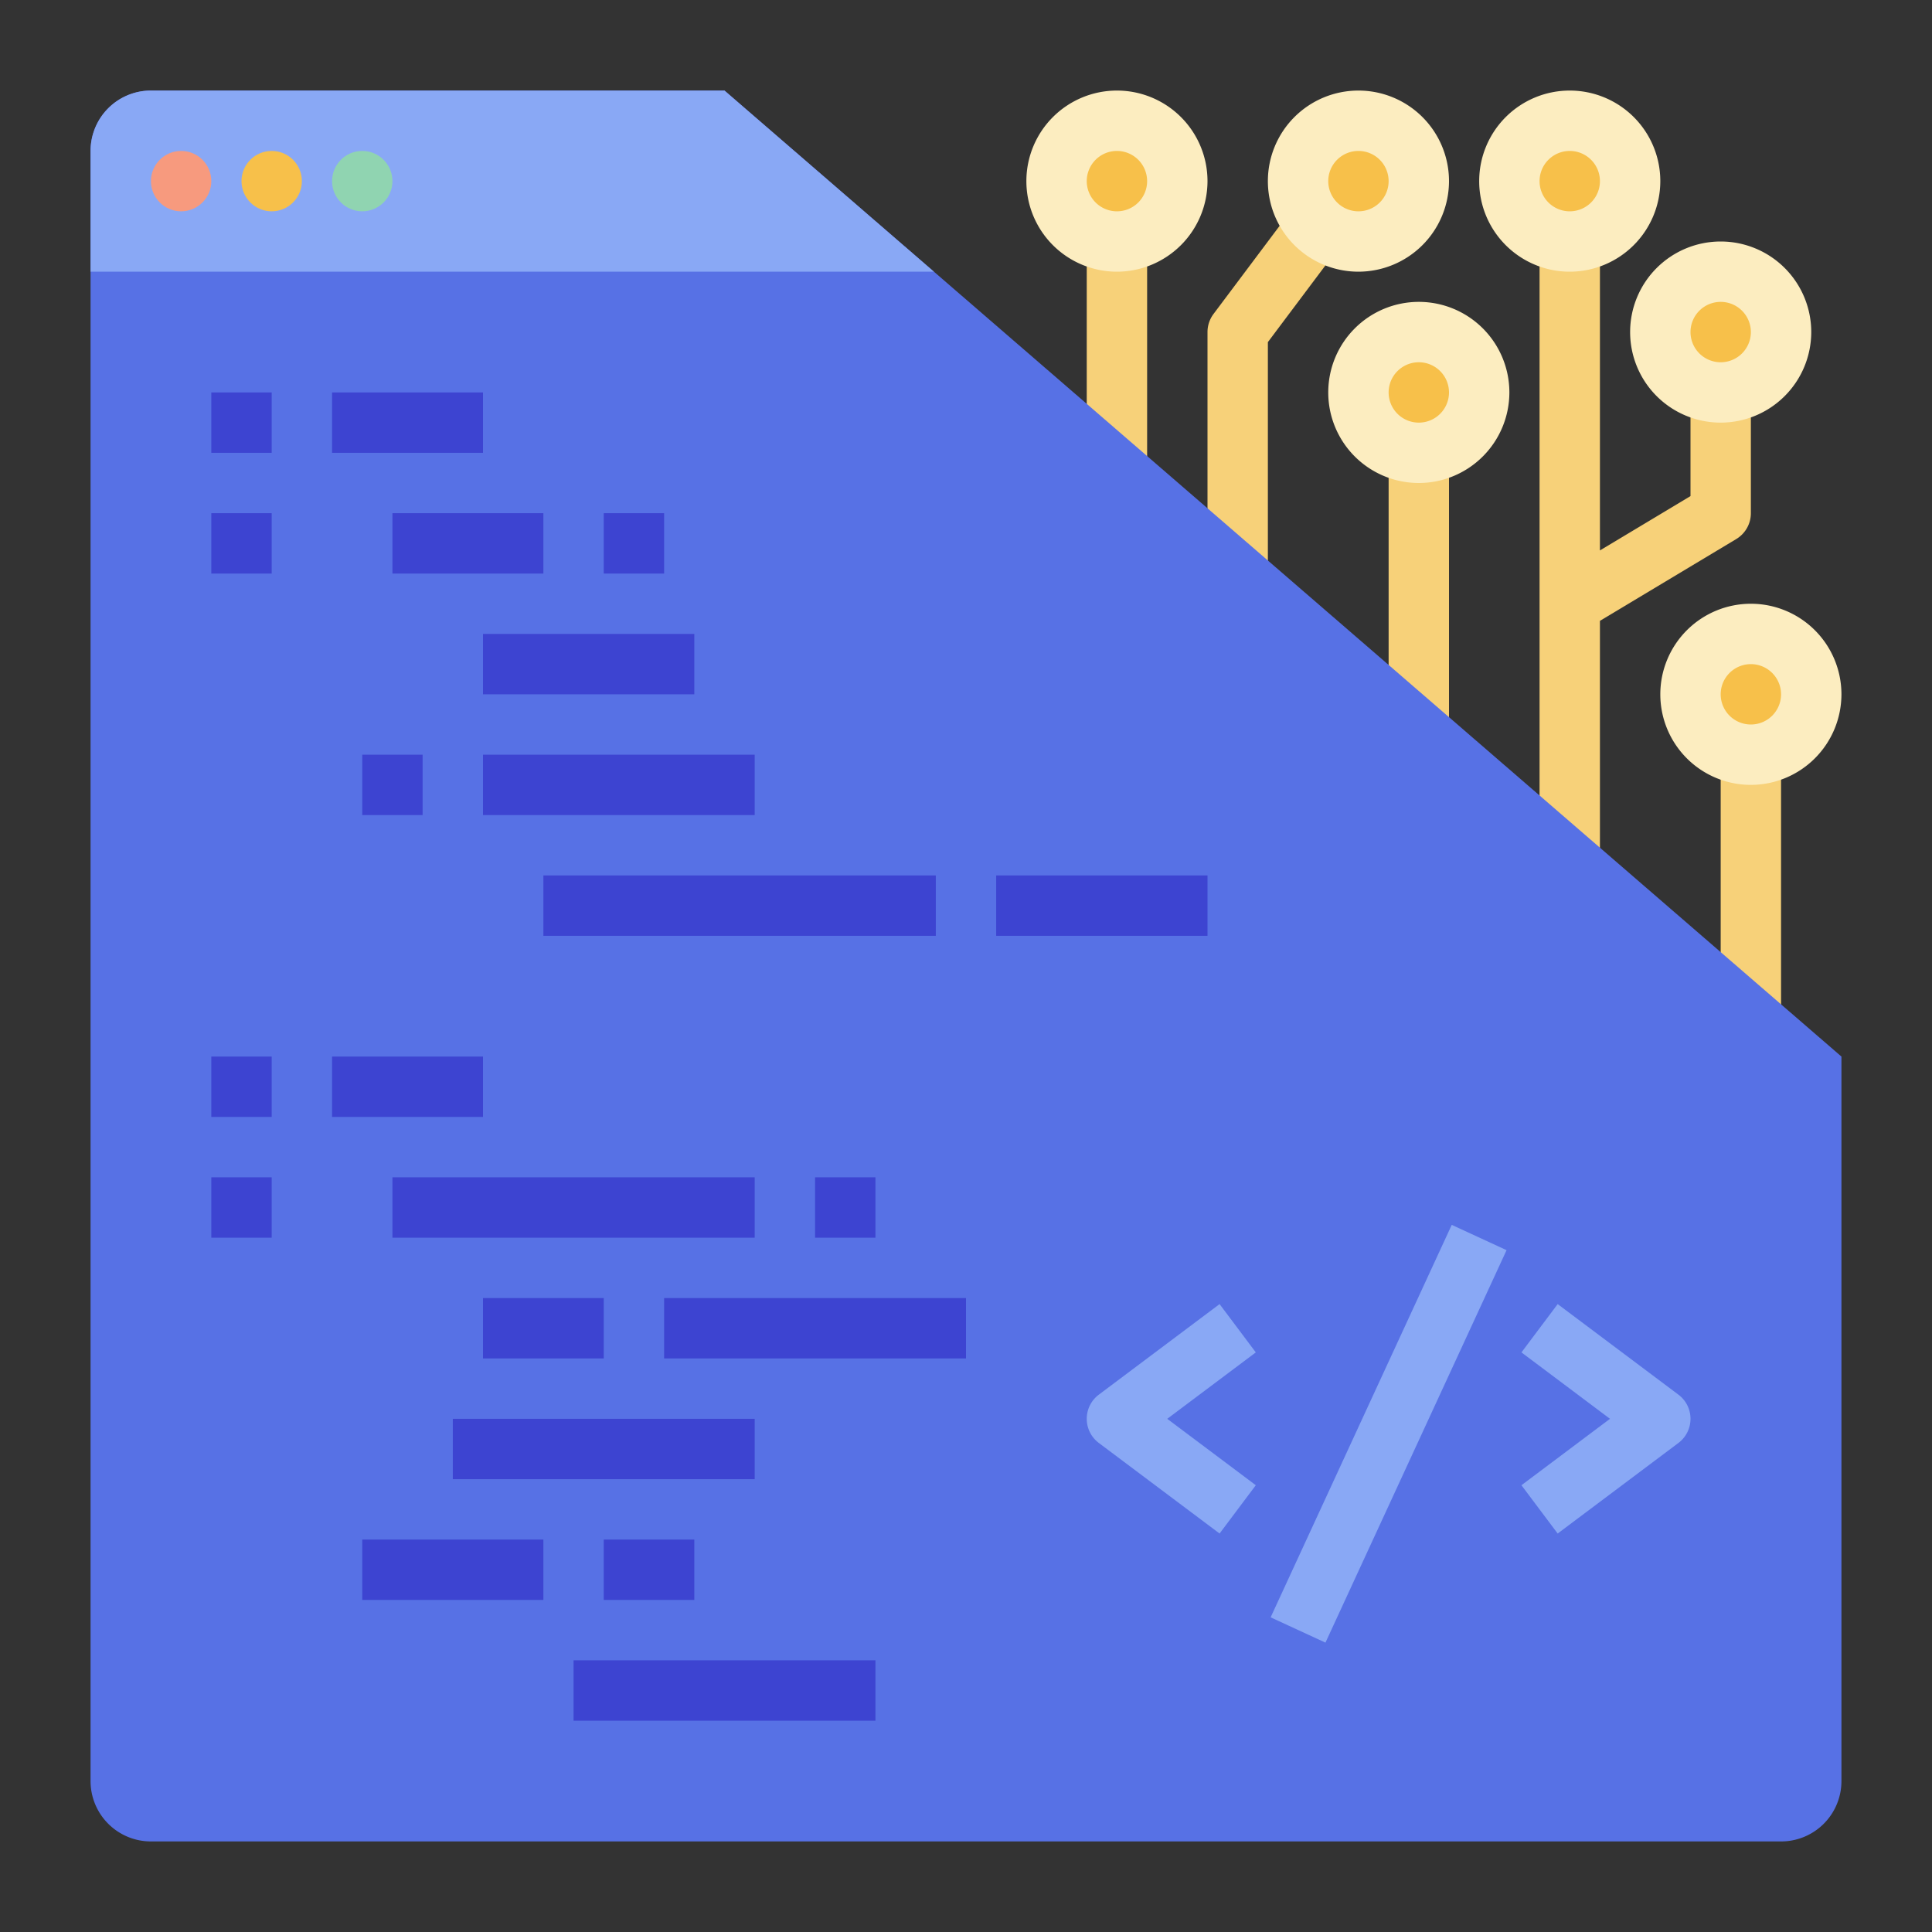 <svg id="flat" height="512" viewBox="0 0 512 512" width="512" xmlns="http://www.w3.org/2000/svg"><rect x="0" y="0" width="512" height="512" fill="#333333" stroke="none"/><path d="m460.116 142.86a8.002 8.002 0 0 0 3.884-6.86v-32h-16v27.471l-24 14.399v-81.87h-16v168h16v-67.47z" fill="#f7d179"/><path d="m456 200h16v80h-16z" fill="#f7d179"/><path d="m368 120h16v88h-16z" fill="#f7d179"/><path d="m321.6 83.2a8.001 8.001 0 0 0 -1.6 4.8v72h16v-69.333l22.4-29.867-12.801-9.6z" fill="#f7d179"/><path d="m288 64h16v72h-16z" fill="#f7d179"/><path d="m488 280v192a15.996 15.996 0 0 1 -16 16h-432a15.996 15.996 0 0 1 -16-16v-432a15.995 15.995 0 0 1 16-16h152z" fill="#5771e5"/><path d="m247.5 72h-223.5v-32a15.995 15.995 0 0 1 16-16h152z" fill="#89a8f5"/><circle cx="456" cy="88" fill="#f7c04a" r="16"/><path d="m456 112a24 24 0 1 1 24-24 24.027 24.027 0 0 1 -24 24zm0-32a8 8 0 1 0 8 8 8.009 8.009 0 0 0 -8-8z" fill="#fcedc0"/><circle cx="464" cy="184" fill="#f7c04a" r="16"/><path d="m464 208a24 24 0 1 1 24-24 24.027 24.027 0 0 1 -24 24zm0-32a8 8 0 1 0 8 8 8.009 8.009 0 0 0 -8-8z" fill="#fcedc0"/><circle cx="416" cy="48" fill="#f7c04a" r="16"/><path d="m416 72a24 24 0 1 1 24-24 24.027 24.027 0 0 1 -24 24zm0-32a8 8 0 1 0 8 8 8.009 8.009 0 0 0 -8-8z" fill="#fcedc0"/><circle cx="376" cy="104" fill="#f7c04a" r="16"/><path d="m376 128a24 24 0 1 1 24-24 24.027 24.027 0 0 1 -24 24zm0-32a8 8 0 1 0 8 8 8.009 8.009 0 0 0 -8-8z" fill="#fcedc0"/><circle cx="296" cy="48" fill="#f7c04a" r="16"/><path d="m296 72a24 24 0 1 1 24-24 24.027 24.027 0 0 1 -24 24zm0-32a8 8 0 1 0 8 8 8.009 8.009 0 0 0 -8-8z" fill="#fcedc0"/><circle cx="360" cy="48" fill="#f7c04a" r="16"/><path d="m360 72a24 24 0 1 1 24-24 24.027 24.027 0 0 1 -24 24zm0-32a8 8 0 1 0 8 8 8.009 8.009 0 0 0 -8-8z" fill="#fcedc0"/><path d="m323.2 406.4-32-24a8 8 0 0 1 0-12.801l32-24 9.6 12.801-23.467 17.6 23.467 17.6z" fill="#89a8f5"/><path d="m412.8 406.4-9.6-12.801 23.467-17.6-23.467-17.6 9.6-12.801 32 24a8 8 0 0 1 0 12.801z" fill="#89a8f5"/><path d="m310.729 372h114.543v16h-114.543z" fill="#89a8f5" transform="matrix(.419 -.908 .908 .419 -131.239 554.883)"/><g fill="#3d44d1"><path d="m56 104h16v16h-16z"/><path d="m88 104h40v16h-40z"/><path d="m56 136h16v16h-16z"/><path d="m104 136h40v16h-40z"/><path d="m160 136h16v16h-16z"/><path d="m128 168h56v16h-56z"/><path d="m56 280h16v16h-16z"/><path d="m88 280h40v16h-40z"/><path d="m56 312h16v16h-16z"/><path d="m104 312h96v16h-96z"/><path d="m216 312h16v16h-16z"/><path d="m176 344h80v16h-80z"/><path d="m128 344h32v16h-32z"/><path d="m144 232h104v16h-104z"/><path d="m128 200h72v16h-72z"/><path d="m96 200h16v16h-16z"/><path d="m264 232h56v16h-56z"/><path d="m120 376h80v16h-80z"/><path d="m96 408h48v16h-48z"/><path d="m160 408h24v16h-24z"/><path d="m152 440h80v16h-80z"/></g><circle cx="48" cy="48" fill="#f79a7e" r="8"/><circle cx="72" cy="48" fill="#f7c04a" r="8"/><circle cx="96" cy="48" fill="#90d4b1" r="8"/></svg>